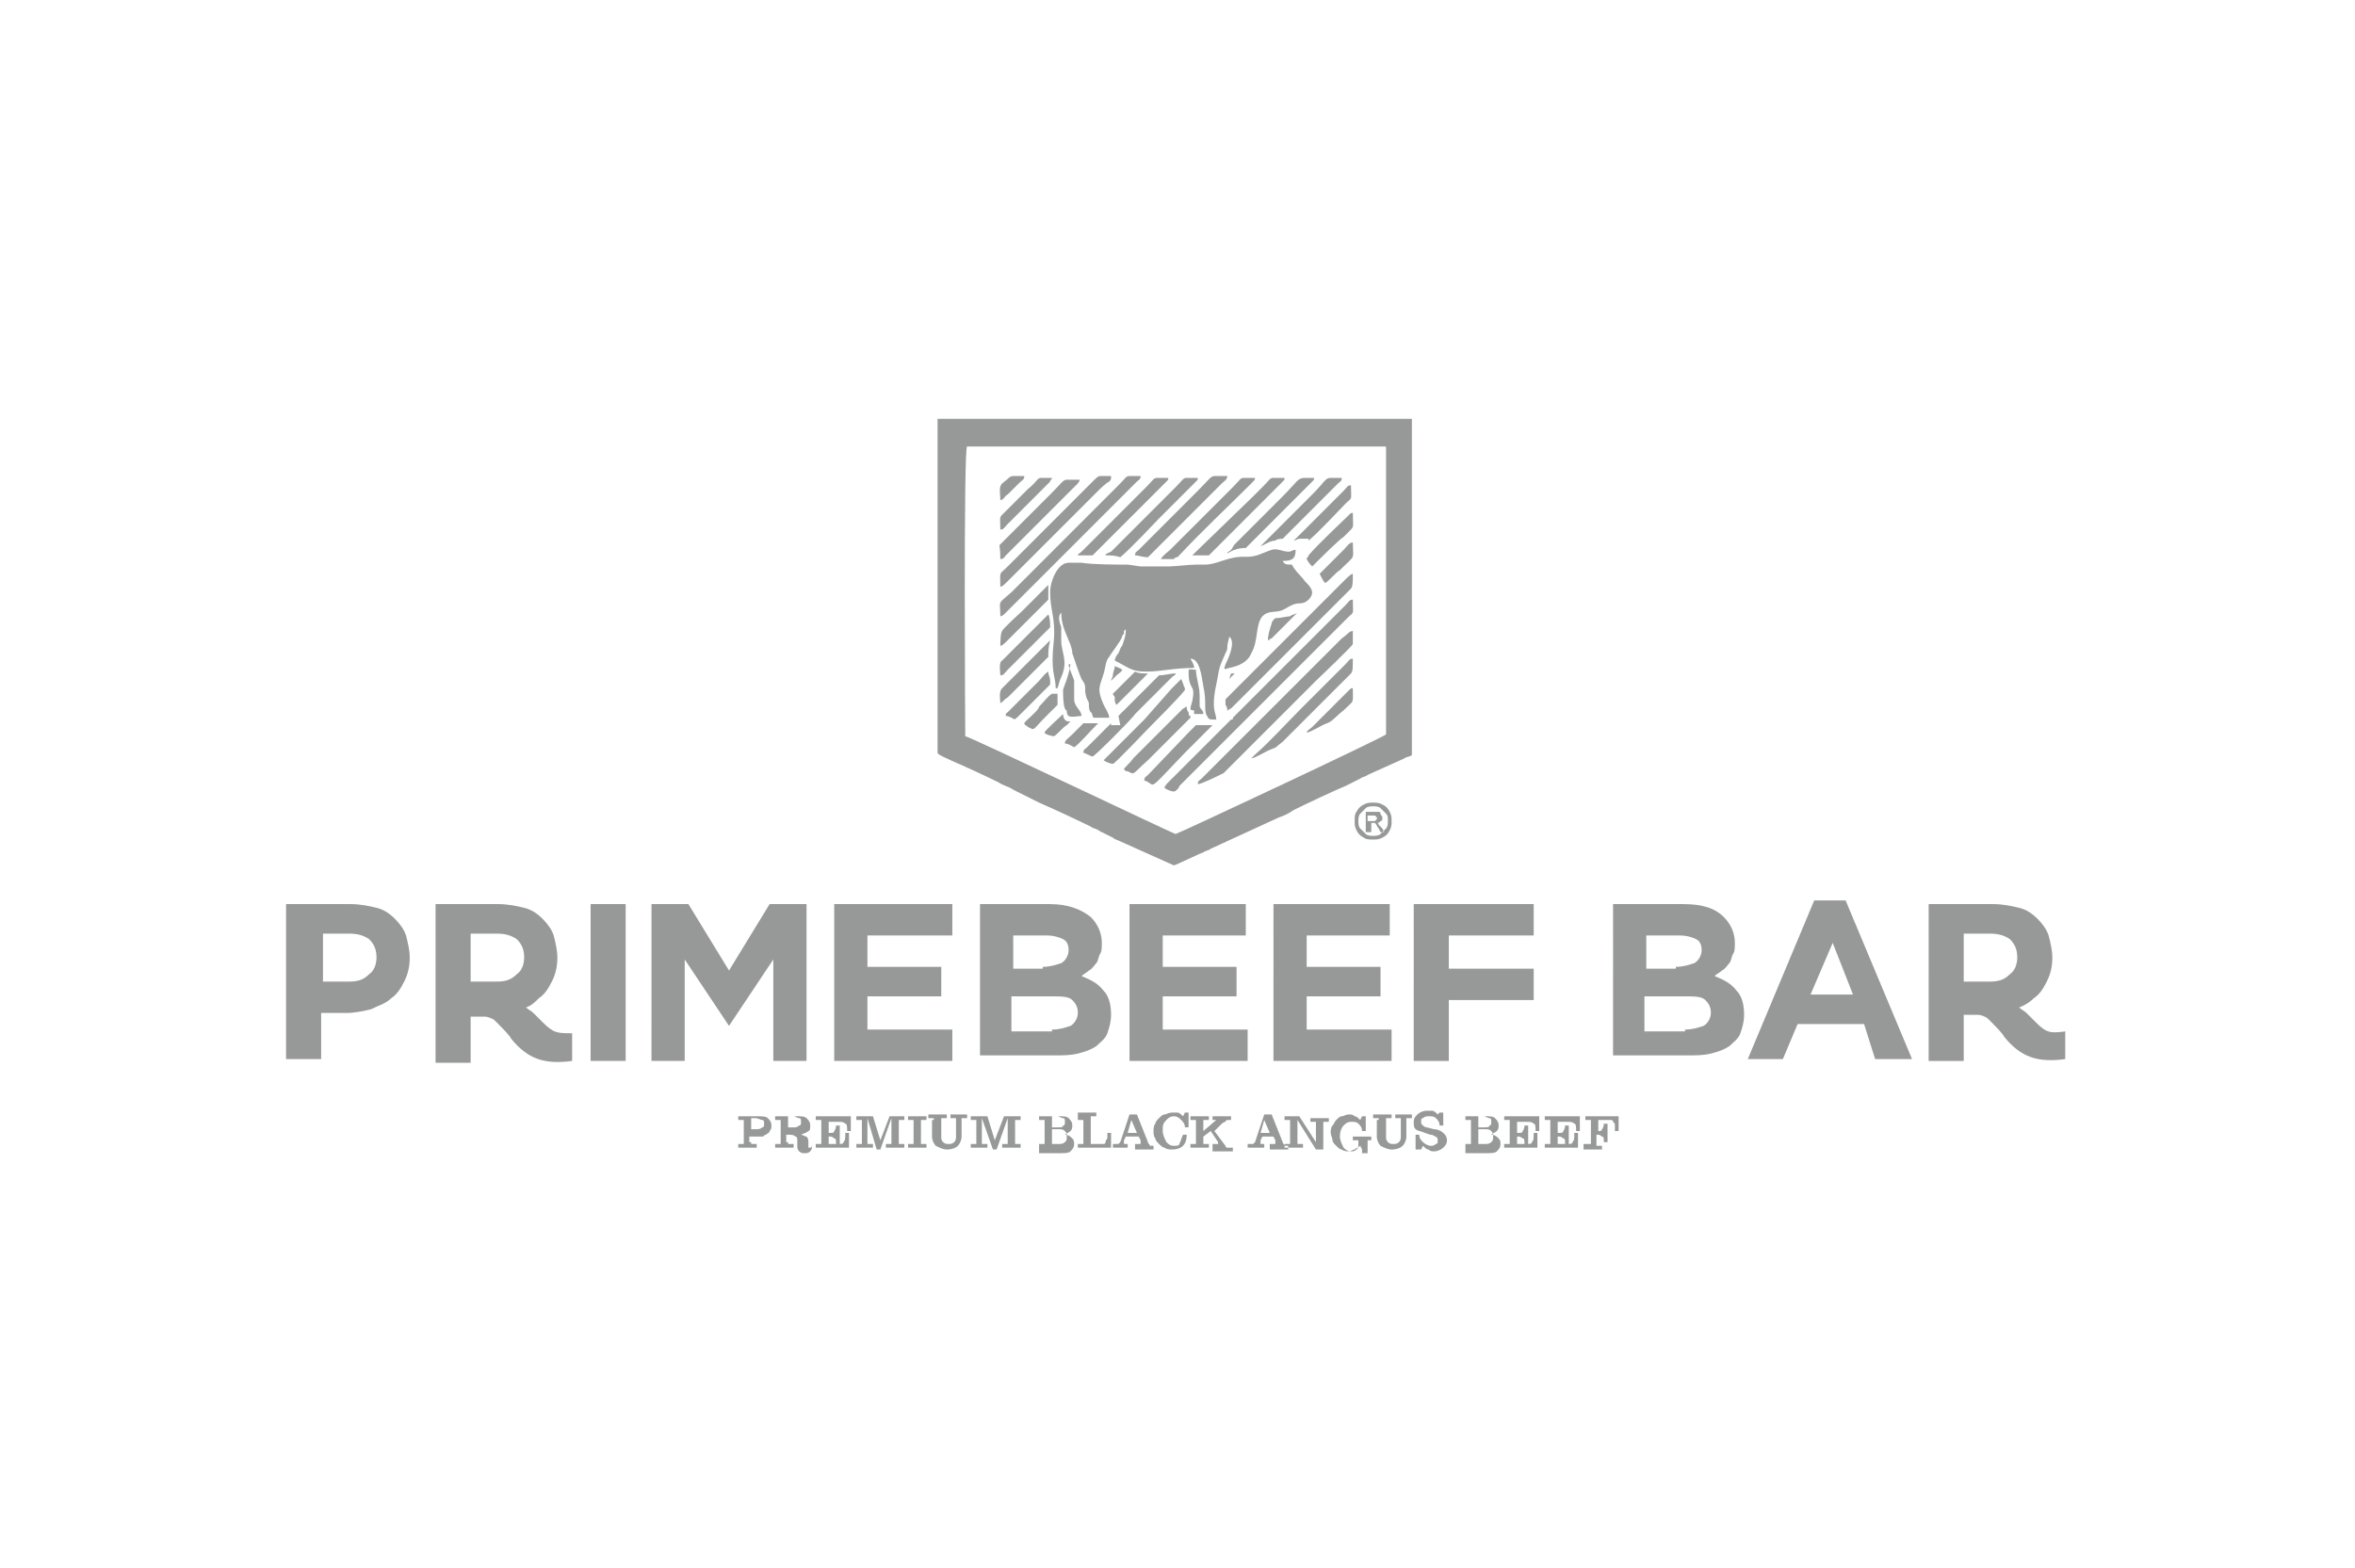 <?xml version="1.0" encoding="utf-8"?>
<!-- Generator: Adobe Illustrator 22.1.0, SVG Export Plug-In . SVG Version: 6.00 Build 0)  -->
<svg version="1.1" id="Слой_1" xmlns="http://www.w3.org/2000/svg" xmlns:xlink="http://www.w3.org/1999/xlink" x="0px" y="0px"
	 viewBox="0 0 127.6 85" style="enable-background:new 0 0 127.6 85;" xml:space="preserve">
<style type="text/css">
	.st0{fill-rule:evenodd;clip-rule:evenodd;fill:#979898;}
</style>
<path class="st0" d="M68.7,34.7c0.1,0,0.1-0.1,0.2-0.1c0.1-0.1,0.1-0.1,0.2-0.2l1-1c0.1-0.1,0.1-0.1,0.2-0.2
	c-0.1,0.1-0.3,0.1-0.4,0.2c-0.1,0-0.6,0.1-0.7,0.1l-0.1,0c0,0-0.1,0.1-0.1,0.1c0,0-0.1,0.1-0.1,0.2C68.8,34.1,68.7,34.4,68.7,34.7
	 M66.6,36.8c0.1-0.1,0.2-0.2,0.3-0.3c-0.1,0-0.2,0-0.2,0L66.6,36.8z M60.5,38.2c0.1-0.1,0.3-0.3,0.4-0.4l1.1-1.1
	c0.1-0.1,0.1-0.1,0.2-0.2c-0.3,0-0.5,0-0.7-0.1c-0.1,0.1-0.2,0.2-0.4,0.4c-0.1,0.1-0.6,0.6-0.8,0.8c0,0.1,0.1,0.1,0.1,0.2
	C60.4,38,60.4,38.1,60.5,38.2z M56.6,39.7c0,0.1,0.4,0.2,0.5,0.2c0.1,0,0.5-0.5,0.7-0.6c0.1-0.1,0.1-0.1,0.2-0.2c0,0,0,0-0.1,0
	c-0.2,0-0.3-0.2-0.3-0.4l0,0C57.4,38.9,56.6,39.6,56.6,39.7z M60.2,36.9c0.1-0.1,0.2-0.2,0.3-0.3c0.1-0.1,0.3-0.2,0.3-0.3
	c-0.1-0.1-0.2-0.1-0.4-0.2c0,0.2-0.1,0.3-0.1,0.5C60.3,36.7,60.2,36.8,60.2,36.9z M54.2,27.1c0.2,0,0.2-0.2,0.4-0.3l0.6-0.6
	c0.2-0.2,0.3-0.2,0.3-0.4h0h-0.6c-0.2,0-0.2,0.1-0.6,0.4C54.1,26.4,54.2,26.7,54.2,27.1z M57.7,40.3c0.2,0,0.3,0.1,0.5,0.2
	c0.2-0.1,0.9-0.9,1.2-1.2c0.1-0.1,0.1-0.1,0.1-0.1h-0.6c-0.1,0-0.1,0-0.2,0c-0.1,0.1-0.3,0.3-0.6,0.6C57.8,40.1,57.7,40.1,57.7,40.3
	z M55.5,39.2c0,0.1,0.1,0.1,0.2,0.2c0.4,0.2,0.2,0.2,1-0.6c0.1-0.1,0.4-0.4,0.6-0.6c0-0.2,0-0.4,0-0.6H57c-0.2,0.1-0.4,0.4-0.7,0.7
	C56.3,38.5,55.5,39.1,55.5,39.2z M71.8,31.6c0.2-0.1,0.6-0.6,0.8-0.7c0.9-0.9,0.7-0.5,0.7-1.5c-0.2,0-0.3,0.2-0.5,0.4
	c-0.2,0.2-1.1,1.1-1.3,1.3C71.6,31.3,71.7,31.5,71.8,31.6z M70.8,39.7c0.2,0,0.8-0.4,1.1-0.5c0.3-0.1,0.5-0.4,0.9-0.7
	c0.6-0.6,0.5-0.3,0.5-1.2c-0.1,0-0.1,0-0.2,0.1l-2,2C71,39.5,70.8,39.6,70.8,39.7z M54.5,38.8c0.6,0.1,0.3,0.4,0.8-0.1l1.5-1.5
	c0.1-0.1,0.1-0.1,0.1-0.1c0-0.1,0-0.2,0-0.2c0-0.2-0.1-0.3-0.1-0.5c-0.2,0.1-0.4,0.4-0.5,0.5l-1.7,1.7
	C54.5,38.7,54.5,38.6,54.5,38.8z M54.2,28.7c0.2,0,0.2-0.1,0.4-0.3c0.7-0.7,1.6-1.6,2.3-2.3C56.9,26,57,26,57,25.9h-0.6
	c-0.2,0-0.2,0.2-0.7,0.6l-1.2,1.2C54.1,28.1,54.2,27.9,54.2,28.7z M71.1,30.7c0.3-0.3,1.5-1.5,1.7-1.6c0.1-0.1,0.2-0.2,0.3-0.3
	c0.3-0.3,0.2-0.2,0.2-1c-0.1,0-0.1,0-0.2,0.1c-0.3,0.3-1.7,1.6-2.2,2.2c0,0.1-0.1,0.1-0.1,0.2C70.9,30.5,71,30.6,71.1,30.7z
	 M54.2,35c0.1,0,0.2-0.1,0.4-0.3c0.1-0.1,0.2-0.2,0.4-0.4l1.7-1.7c0,0,0.1-0.1,0.1-0.1c0-0.2,0-0.3,0-0.5c0-0.1,0-0.2,0-0.3
	c-0.1,0.1-0.2,0.2-0.3,0.3l-1.1,1.1c-0.1,0.1-1.1,1-1.1,1.1C54.2,34.3,54.2,34.9,54.2,35z M54.2,38.1c0.1,0,0.2-0.2,0.4-0.3
	c0.2-0.2,1.7-1.7,2.2-2.2c0-0.3,0-0.5,0.1-0.9c-0.1,0.1-0.2,0.2-0.3,0.3c-0.1,0.1-0.3,0.3-0.4,0.4l-1.9,1.9
	C54.1,37.5,54.2,37.9,54.2,38.1z M54.2,36.6c0.2,0,0.2-0.1,0.4-0.3c0.3-0.3,1.9-1.9,2.3-2.3c0-0.2,0-0.5-0.1-0.7
	c-0.1,0.1-0.2,0.2-0.4,0.4l-2.1,2.1C54.1,35.9,54.2,36.4,54.2,36.6z M70.9,29.3c0.5-0.4,1.8-1.8,2-2c0.4-0.4,0.3-0.1,0.3-1
	c-0.2,0-0.2,0.1-0.4,0.3l-2.5,2.5c-0.1,0.1-0.1,0.1-0.2,0.2c0.1,0,0.2-0.1,0.3-0.1l0.5,0V29.3z M62,42.3c0.7,0.2,0,0.8,2.2-1.5
	c0.3-0.3,0.5-0.5,0.8-0.8l0.6-0.6c0.1-0.1,0.1-0.1,0.1-0.1h-0.4c-0.2,0-0.3,0-0.5,0c-0.1,0.1-0.2,0.2-0.4,0.4L62.2,42
	C62.1,42.1,62,42.1,62,42.3z M60.9,41.7c0.1,0.1,0.1,0.1,0.2,0.1c0.4,0.2,0.2,0.2,1.1-0.6l2-2c0.2-0.2,0.3-0.3,0.3-0.3
	c0,0,0-0.1,0-0.1c-0.1,0-0.1-0.1-0.1-0.2c-0.1-0.1-0.1-0.2-0.1-0.3c-0.1,0-0.1,0.1-0.2,0.1c-0.1,0.1-0.1,0.1-0.2,0.2l-2.5,2.5
	C61.2,41.4,60.9,41.6,60.9,41.7z M69.5,29.2l3-3c0.1-0.1,0.2-0.1,0.2-0.3h-0.6c-0.3,0-0.3,0.2-1,0.9c-0.3,0.3-0.6,0.6-0.9,0.9
	l-1.7,1.7c-0.1,0.1-0.1,0.1-0.2,0.2c0.3-0.1,0.5-0.3,0.8-0.3C69.2,29.2,69.4,29.2,69.5,29.2z M54.2,30.3c0.2,0,0.2-0.1,0.3-0.2
	l1.9-1.9c0.4-0.4,0.7-0.7,1.1-1.1l0.8-0.8c0.1-0.1,0.2-0.2,0.2-0.3h-0.7c-0.2,0-0.3,0.2-0.8,0.7l-2.8,2.8
	C54.1,29.6,54.2,29.5,54.2,30.3z M67.5,29.7c0.1-0.1,0.3-0.3,0.4-0.4l3.1-3.1c0.1-0.1,0.1-0.1,0.1-0.1c0.1-0.1,0.1-0.1,0.1-0.2h0
	h-0.5c-0.4,0-0.4,0.2-1.2,1l-2.6,2.6c-0.1,0.1-0.1,0.2-0.2,0.3c-0.1,0.1-0.2,0.1-0.2,0.2C66.8,29.8,67.1,29.7,67.5,29.7z M60.7,30.2
	c0.5-0.4,2-2,2.1-2.1l2-2c0.1-0.1,0.1-0.1,0.1-0.2h0h-0.6c-0.2,0-0.2,0.1-0.6,0.5l-3.5,3.5C60,30,59.9,30,59.9,30.1
	C60.2,30.1,60.4,30.1,60.7,30.2z M62.2,30.2c0,0,0.1-0.1,0.1-0.1l3.9-3.9c0.1-0.1,0.3-0.2,0.3-0.4h-0.7c-0.2,0-0.3,0.2-0.9,0.8
	l-3.2,3.2c-0.1,0.1-0.2,0.1-0.2,0.3c0.2,0,0.4,0.1,0.7,0.1H62.2z M60.2,39.2c-0.1,0.1-0.3,0.3-0.6,0.6l-0.7,0.7
	c-0.1,0.1-0.2,0.1-0.2,0.3c0.1,0,0.4,0.2,0.5,0.2c0.1,0,2.2-2.1,2.3-2.3l2-2c0.1-0.1,0.2-0.1,0.2-0.2c-0.3,0-0.6,0.1-0.9,0.1
	c0,0-0.1,0.1-0.2,0.2l-1.9,1.9c-0.1,0.1-0.1,0.1-0.1,0.1l0.1,0.5H60.2z M59.2,30.1c0,0,0.1-0.1,0.1-0.1c0.2-0.2,0.4-0.4,0.6-0.6
	l3.3-3.3c0.1-0.1,0.1-0.1,0.1-0.2h0h-0.6c-0.2,0-0.2,0.1-0.6,0.5l-3.5,3.5c-0.1,0.1-0.2,0.1-0.2,0.2c0.2,0,0.3,0,0.5,0
	C59,30.1,59.1,30.1,59.2,30.1z M59.8,41.2c0.1,0.1,0.4,0.2,0.5,0.2c0.1,0,1.9-1.9,2-2c0.1-0.1,1.6-1.6,1.9-2c0,0,0-0.1,0-0.1
	c-0.1-0.2-0.1-0.3-0.2-0.5c-0.1,0.1-0.3,0.3-0.5,0.5L62,39c-0.4,0.4-0.7,0.7-1.1,1.1c-0.2,0.2-0.4,0.4-0.6,0.6
	C60.2,40.8,59.9,41.1,59.8,41.2z M65.5,30.1c0.1-0.1,0.3-0.3,0.6-0.6l3.4-3.4c0.1-0.1,0.1-0.1,0.1-0.2h0h-0.6
	c-0.2,0-0.2,0.1-0.6,0.5c-0.2,0.2-0.4,0.4-0.5,0.5L64.7,30c0,0-0.1,0.1-0.1,0.1c0.1,0,0.3,0,0.6,0C65.3,30.1,65.4,30.1,65.5,30.1z
	 M63.8,30.2C63.8,30.2,63.8,30.2,63.8,30.2c1.3-1.4,2.7-2.7,4-4C68,26,68,26,68,25.9h0h-0.6c-0.2,0-0.2,0.1-0.6,0.5L64,29.2
	c-0.2,0.2-0.4,0.4-0.6,0.6c-0.1,0.1-0.4,0.3-0.5,0.5c0.2,0,0.5,0,0.7,0C63.7,30.2,63.7,30.2,63.8,30.2z M67.8,41.1
	c0.2,0,0.8-0.4,1.1-0.5c0.3-0.1,0.2-0.1,0.6-0.4l3.5-3.5c0.3-0.3,0.3-0.2,0.3-1c-0.2,0-0.2,0.1-0.4,0.3l-2.4,2.4
	c-0.8,0.8-1.7,1.8-2.5,2.5C67.9,41,67.9,41,67.8,41.1z M54.2,31.8c0.1,0,0.2-0.1,0.4-0.3c0.8-0.8,4.6-4.6,4.9-4.9
	c0.1-0.1,0.4-0.4,0.6-0.5c0.1-0.1,0.1-0.1,0.1-0.3h0h-0.6c-0.1,0-0.2,0.1-0.4,0.3l-4.6,4.6C54.1,31.2,54.2,30.9,54.2,31.8z
	 M66.5,38.5c0.1,0,0.1-0.1,0.2-0.1l6.5-6.5c0.1-0.1,0.1-0.4,0.1-0.8c-0.1,0-0.3,0.2-0.5,0.4l-6.4,6.4c0,0.1,0,0.2,0,0.3
	C66.4,38.2,66.5,38.3,66.5,38.5z M54.2,33.4c0.1,0,0.2-0.1,0.3-0.2c2.1-2.1,4.3-4.3,6.4-6.4l0.7-0.7c0.1-0.1,0.2-0.1,0.2-0.3h0h-0.6
	c-0.2,0-0.2,0.1-0.5,0.4l-5.9,5.9C54,32.8,54.2,32.5,54.2,33.4z M64.9,42.5c0.2,0,1.2-0.5,1.4-0.6c0.3-0.3,0.7-0.7,1-1l4-4
	c0.1-0.1,2-1.9,2-2v-0.7c-0.2,0-0.3,0.2-0.6,0.4l-7.6,7.6C65,42.3,64.9,42.3,64.9,42.5z M63.1,42.7c0.1,0.1,0.4,0.2,0.5,0.2
	c0.1,0,0.3-0.2,0.3-0.3l9.1-9.1c0.4-0.4,0.3-0.1,0.3-1c-0.2,0-0.2,0.1-0.4,0.3l-6.1,6.1C66.8,39,66.8,39,66.7,39l-0.1,0.1l0,0h0
	l-3.2,3.2C63.2,42.5,63.1,42.6,63.1,42.7z M50.8,22.7v4V39v1.8c0,0.1,0.5,0.3,0.7,0.4c0.7,0.3,2,0.9,2.6,1.2
	c0.3,0.2,0.5,0.2,0.8,0.4l1.4,0.7c0.7,0.3,2.2,1,2.8,1.3c0.1,0.1,0.3,0.1,0.4,0.2c0.1,0,0.1,0.1,0.2,0.1l0.6,0.3
	c0.1,0.1,0.2,0.1,0.4,0.2l2.9,1.3c0.1,0,1.5-0.7,1.6-0.7c0.1-0.1,0.3-0.1,0.4-0.2l3.7-1.7c0.3-0.1,0.5-0.2,0.8-0.4
	c0.6-0.3,2.3-1.1,2.8-1.3l0.8-0.4c0.1-0.1,0.3-0.1,0.4-0.2l2-0.9c0.1-0.1,0.4-0.1,0.4-0.2V39v-1.4V28v-1.7v-3.6H50.8z M75.1,39.8
	c0,0.1-11.3,5.4-11.4,5.4c-0.1,0-11.2-5.3-11.4-5.3c0,0-0.1-15.7,0.1-15.7H75c0.1,0,0.1,0,0.1,0.1V39.8z M74.1,44.5h0.2
	c0.1,0,0.2,0,0.2,0c0,0,0.1-0.1,0.1-0.1c0,0,0-0.1,0-0.1c0,0,0,0-0.1-0.1c0,0-0.1,0-0.2,0h-0.2V44.5z M74,45.1V44h0.4
	c0.1,0,0.2,0,0.3,0c0.1,0,0.1,0.1,0.1,0.1c0,0.1,0.1,0.1,0.1,0.2c0,0.1,0,0.2-0.1,0.2c-0.1,0.1-0.1,0.1-0.2,0.1c0,0,0.1,0,0.1,0.1
	c0,0,0.1,0.1,0.2,0.2l0.1,0.2h-0.2l-0.1-0.2c-0.1-0.1-0.1-0.2-0.2-0.3c0,0-0.1,0-0.1,0h-0.1v0.5H74z M74.4,43.7
	c-0.1,0-0.3,0-0.4,0.1c-0.1,0.1-0.2,0.2-0.3,0.3c-0.1,0.1-0.1,0.3-0.1,0.4c0,0.1,0,0.3,0.1,0.4c0.1,0.1,0.2,0.2,0.3,0.3
	c0.1,0.1,0.3,0.1,0.4,0.1c0.1,0,0.3,0,0.4-0.1c0.1-0.1,0.2-0.2,0.3-0.3c0.1-0.1,0.1-0.3,0.1-0.4c0-0.2,0-0.3-0.1-0.4
	c-0.1-0.1-0.2-0.2-0.3-0.3C74.7,43.7,74.5,43.7,74.4,43.7z M74.4,43.5c0.2,0,0.3,0,0.5,0.1c0.2,0.1,0.3,0.2,0.4,0.4
	c0.1,0.2,0.1,0.3,0.1,0.5c0,0.2,0,0.3-0.1,0.5c-0.1,0.2-0.2,0.3-0.4,0.4c-0.2,0.1-0.3,0.1-0.5,0.1c-0.2,0-0.4,0-0.5-0.1
	c-0.2-0.1-0.3-0.2-0.4-0.4c-0.1-0.2-0.1-0.3-0.1-0.5c0-0.2,0-0.4,0.1-0.5c0.1-0.2,0.2-0.3,0.4-0.4C74.1,43.5,74.2,43.5,74.4,43.5z
	 M57.6,37.4c0,0.2,0,0.8,0.1,1c0.1,0.2,0.1,0,0.1,0.2c0.1,0.3,0,0.1,0.1,0.2c0.1,0.1,0.6,0,0.7,0c0-0.3-0.4-0.5-0.4-0.9l0-1
	c0-0.1-0.3-0.7-0.3-0.9H58C57.9,36.7,57.6,37.3,57.6,37.4 M64.4,36.4c0,1.1,0.4,0.6,0.2,1.6c-0.1,0.4-0.2,0.5,0.1,0.5
	c0,0.1,0,0.1,0,0.2c0.2,0,0.3,0,0.5,0c0-0.2-0.1-0.2-0.2-0.4c0-0.2,0-0.4,0-0.6c0-0.5-0.2-1-0.2-1.4C64.5,36.3,64.4,36.2,64.4,36.4z
	 M62.4,30.7h-0.5c-0.3,0-0.6-0.1-0.9-0.1c-0.5,0-1.8,0-2.4-0.1c-0.3,0-0.4,0-0.7,0c-0.6,0-1,1-1,1.6c0,1,0.3,1.4,0.2,2.6
	c-0.2,1.8,0.1,1.9,0.1,2.6h0.1c0.1-0.3,0.1-0.4,0.2-0.6c0.4-0.9,0-1.3,0-2c0-0.3,0-0.5,0-0.7c-0.1-0.3-0.2-0.6,0-0.8
	c0,0.6,0.2,1,0.4,1.5c0.1,0.2,0.2,0.5,0.2,0.7c0.1,0.3,0.4,1.2,0.5,1.4c0.2,0.3,0.2,0.3,0.2,0.7c0.1,0.6,0.2,0.4,0.2,0.7
	c0,0.1,0,0.3,0.1,0.4c0.1,0.1,0-0.1,0.1,0.2c0,0,0,0.1,0.1,0.1h0.8c0-0.2-0.2-0.5-0.3-0.7c-0.4-0.9-0.2-1,0-1.7
	c0.1-0.3,0.1-0.7,0.3-0.9c0.1-0.2,0.6-0.8,0.7-1.1c0-0.1,0.1-0.1,0.1-0.2c0,0,0-0.1,0-0.1l0.1-0.1c0,0.4-0.1,0.6-0.2,0.9
	c-0.1,0.1-0.1,0.2-0.2,0.4c-0.1,0.1-0.2,0.3-0.2,0.4c0.8,0.4,0.9,0.6,1.7,0.6c0.8,0,1.5-0.2,2.6-0.2c0-0.2-0.1-0.3-0.2-0.5
	c0.5,0,0.6,0.9,0.7,1.5c0.2,0.9,0,1.3,0.2,1.6c0,0,0,0,0,0c0,0,0,0,0,0c0.1,0.2,0.1,0.2,0.5,0.2c0-0.4-0.3-0.5,0-1.9
	c0.2-1,0.1-0.8,0.5-1.7c0.1-0.2,0.1-0.2,0.1-0.4c0-0.1,0.1-0.4,0.1-0.5c0.4,0.3-0.1,1.3-0.2,1.5c-0.1,0.3-0.1,0.3,0.2,0.2
	c0.5-0.1,1-0.3,1.2-0.8c0.4-0.7,0.2-1.5,0.6-2c0.3-0.3,0.6-0.2,1-0.3c0.3-0.1,0.6-0.4,1-0.4c0.1,0,0.3,0,0.5-0.2
	c0.4-0.4,0.1-0.7-0.2-1c-0.2-0.3-0.5-0.5-0.7-0.9c-0.3,0-0.4,0-0.5-0.2c0.5,0,0.7-0.1,0.7-0.6c-0.2,0-0.2,0.1-0.4,0.1
	c-0.3,0-0.6-0.2-0.9-0.1c-0.3,0.1-0.5,0.2-0.8,0.3c-0.7,0.2-0.7-0.1-1.9,0.3c-0.3,0.1-0.6,0.2-0.9,0.2c-0.2,0-0.4,0-0.5,0
	c-0.3,0-1.2,0.1-1.5,0.1C63.1,30.7,62.8,30.7,62.4,30.7z M40.7,61.9c0,0.1,0,0.1,0,0.1c0,0,0.1,0,0.2,0H41v0.2h-1V62h0.1
	c0.1,0,0.1,0,0.2,0c0,0,0-0.1,0-0.1v-1.1c0-0.1,0-0.1,0-0.1c0,0-0.1,0-0.2,0H40v-0.2h1c0.3,0,0.5,0,0.6,0.1c0.1,0.1,0.2,0.2,0.2,0.4
	c0,0.1,0,0.2-0.1,0.3c0,0.1-0.1,0.1-0.2,0.2c-0.1,0-0.1,0.1-0.2,0.1c-0.1,0-0.2,0-0.4,0h-0.3V61.9z M40.7,61.2h0.2
	c0.2,0,0.3,0,0.4-0.1c0.1,0,0.1-0.1,0.1-0.2c0-0.1,0-0.2-0.1-0.2c-0.1,0-0.2-0.1-0.4-0.1h-0.2V61.2z M42.7,61.9c0,0.1,0,0.1,0,0.1
	c0,0,0.1,0,0.2,0H43v0.2h-1V62h0.1c0.1,0,0.1,0,0.2,0c0,0,0-0.1,0-0.1v-1.1c0-0.1,0-0.1,0-0.1c0,0-0.1,0-0.2,0H42v-0.2h1.2
	c0.2,0,0.4,0,0.5,0.1c0.1,0.1,0.2,0.2,0.2,0.4c0,0.1,0,0.3-0.1,0.3c-0.1,0.1-0.2,0.1-0.4,0.2c0.1,0,0.2,0.1,0.3,0.1
	c0.1,0.1,0.1,0.2,0.1,0.3l0,0.2c0,0.1,0,0.1,0,0.1c0,0,0,0,0.1,0c0.1,0,0.1-0.1,0.1-0.3v0H44c0,0,0,0,0,0c0,0,0,0,0,0.1
	c0,0.2,0,0.3-0.1,0.4c-0.1,0.1-0.2,0.1-0.3,0.1c-0.1,0-0.2,0-0.3-0.1c-0.1-0.1-0.1-0.2-0.1-0.3l0-0.2c0-0.2,0-0.3-0.1-0.3
	c-0.1-0.1-0.2-0.1-0.4-0.1h-0.1V61.9z M42.7,61.1H43c0.1,0,0.2,0,0.3-0.1c0.1,0,0.1-0.1,0.1-0.2c0-0.1,0-0.2-0.1-0.2
	c-0.1,0-0.2-0.1-0.3-0.1h-0.3V61.1z M44.2,62.3V62h0.1c0.1,0,0.1,0,0.2,0c0,0,0-0.1,0-0.1v-1.1c0-0.1,0-0.1,0-0.1c0,0-0.1,0-0.2,0
	h-0.1v-0.2h1.9v0.8h-0.2c0-0.2,0-0.4-0.1-0.4c-0.1-0.1-0.2-0.1-0.4-0.1h-0.5v0.6H45c0.1,0,0.2,0,0.2-0.1c0,0,0.1-0.1,0.1-0.3l0.2,0
	v1l-0.2,0c0-0.2,0-0.3-0.1-0.3c0,0-0.1-0.1-0.2-0.1h-0.1V62h0.5c0.2,0,0.3,0,0.3-0.1c0.1-0.1,0.1-0.2,0.1-0.5h0.2v0.8H44.2z
	 M48,62.3V62h0.1c0.1,0,0.1,0,0.2,0c0,0,0-0.1,0-0.1v-1.3l-0.6,1.7h-0.2L47,60.6v1.3c0,0.1,0,0.1,0,0.1c0,0,0.1,0,0.2,0h0.1v0.2
	h-0.9V62h0.1c0.1,0,0.1,0,0.2,0c0,0,0-0.1,0-0.1v-1.1c0-0.1,0-0.1,0-0.1c0,0-0.1,0-0.2,0h-0.1v-0.2h0.9l0.4,1.3l0.5-1.3H49v0.2h-0.1
	c-0.1,0-0.1,0-0.2,0c0,0,0,0.1,0,0.1v1.1c0,0.1,0,0.1,0,0.1c0,0,0.1,0,0.2,0H49v0.2H48z M49.2,62.3V62h0.1c0.1,0,0.1,0,0.2,0
	c0,0,0-0.1,0-0.1v-1.1c0-0.1,0-0.1,0-0.1c0,0-0.1,0-0.2,0h-0.1v-0.2h1v0.2h-0.1c-0.1,0-0.1,0-0.2,0c0,0,0,0.1,0,0.1v1.1
	c0,0.1,0,0.1,0,0.1c0,0,0.1,0,0.2,0h0.1v0.2H49.2z M50.6,60.7c0-0.1,0-0.1,0-0.1c0,0-0.1,0-0.2,0h-0.1v-0.2h1v0.2h-0.1
	c-0.1,0-0.1,0-0.2,0c0,0,0,0.1,0,0.1v0.9c0,0.1,0,0.2,0.1,0.3c0.1,0.1,0.2,0.1,0.3,0.1c0.1,0,0.2,0,0.3-0.1c0.1-0.1,0.1-0.2,0.1-0.3
	v-0.9c0-0.1,0-0.1,0-0.1c0,0-0.1,0-0.2,0h-0.1v-0.2h0.9v0.2h-0.1c-0.1,0-0.1,0-0.2,0c0,0,0,0.1,0,0.1v0.9c0,0.2-0.1,0.4-0.2,0.5
	c-0.1,0.1-0.3,0.2-0.6,0.2c-0.2,0-0.4-0.1-0.6-0.2c-0.1-0.1-0.2-0.3-0.2-0.5V60.7z M54.3,62.3V62h0.1c0.1,0,0.1,0,0.2,0
	c0,0,0-0.1,0-0.1v-1.3L54,62.3h-0.2l-0.6-1.7v1.3c0,0.1,0,0.1,0,0.1c0,0,0.1,0,0.2,0h0.1v0.2h-0.9V62h0.1c0.1,0,0.1,0,0.2,0
	c0,0,0-0.1,0-0.1v-1.1c0-0.1,0-0.1,0-0.1c0,0-0.1,0-0.2,0h-0.1v-0.2h0.9l0.4,1.3l0.5-1.3h0.9v0.2h-0.1c-0.1,0-0.1,0-0.2,0
	c0,0,0,0.1,0,0.1v1.1c0,0.1,0,0.1,0,0.1c0,0,0.1,0,0.2,0h0.1v0.2H54.3z M56.3,62.3V62h0.1c0.1,0,0.1,0,0.2,0c0,0,0-0.1,0-0.1v-1.1
	c0-0.1,0-0.1,0-0.1c0,0-0.1,0-0.2,0h-0.1v-0.2h1.1c0.2,0,0.4,0,0.5,0.1c0.1,0.1,0.2,0.2,0.2,0.4c0,0.1,0,0.2-0.1,0.3
	c-0.1,0.1-0.2,0.1-0.3,0.2c0.2,0,0.3,0.1,0.4,0.2c0.1,0.1,0.1,0.2,0.1,0.3c0,0.2-0.1,0.3-0.2,0.4c-0.1,0.1-0.3,0.1-0.7,0.1H56.3z
	 M57,61.1h0.3c0.2,0,0.3,0,0.3-0.1c0.1,0,0.1-0.1,0.1-0.2c0-0.1,0-0.2-0.1-0.2c-0.1,0-0.2-0.1-0.3-0.1H57V61.1z M57,62h0.3
	c0.2,0,0.3,0,0.4-0.1c0.1-0.1,0.1-0.1,0.1-0.3c0-0.1,0-0.2-0.1-0.3c-0.1-0.1-0.2-0.1-0.4-0.1H57V62z M58.4,60.3h1v0.2h-0.1
	c-0.1,0-0.1,0-0.2,0c0,0,0,0.1,0,0.1V62h0.4c0.1,0,0.2,0,0.3,0c0.1,0,0.1-0.1,0.1-0.1c0,0,0-0.1,0.1-0.2c0-0.1,0-0.2,0-0.3v0h0.2
	v0.8h-1.8V62h0.1c0.1,0,0.1,0,0.2,0c0,0,0-0.1,0-0.1v-1.1c0-0.1,0-0.1,0-0.1c0,0-0.1,0-0.2,0h-0.1V60.3z M60.3,62.3V62h0.1
	c0.1,0,0.1,0,0.2,0c0,0,0.1-0.1,0.1-0.1l0.5-1.5h0.4l0.6,1.5c0,0.1,0.1,0.1,0.1,0.2c0,0,0.1,0,0.1,0h0.1v0.2h-1V62h0.2
	c0.1,0,0.1,0,0.1,0c0,0,0,0,0-0.1c0,0,0,0,0,0c0,0,0,0,0-0.1l-0.1-0.2H61l-0.1,0.2c0,0,0,0,0,0c0,0,0,0,0,0.1c0,0,0,0,0,0.1
	c0,0,0.1,0,0.1,0h0.1v0.2H60.3z M61.6,61.4l-0.3-0.7l-0.2,0.7H61.6z M64.1,61.5h0.2c0,0.3-0.1,0.5-0.2,0.6c-0.1,0.1-0.3,0.2-0.6,0.2
	c-0.1,0-0.3,0-0.4-0.1c-0.1,0-0.2-0.1-0.3-0.2c-0.1-0.1-0.2-0.2-0.2-0.3c-0.1-0.1-0.1-0.3-0.1-0.4c0-0.1,0-0.3,0.1-0.4
	c0-0.1,0.1-0.2,0.2-0.3c0.1-0.1,0.2-0.2,0.3-0.2c0.1,0,0.2-0.1,0.4-0.1c0.1,0,0.2,0,0.3,0c0.1,0,0.2,0.1,0.3,0.2l0.1-0.2h0.2v0.8
	h-0.2c0-0.2-0.1-0.3-0.2-0.4c-0.1-0.1-0.2-0.2-0.4-0.2c-0.2,0-0.3,0.1-0.4,0.2C63,60.9,63,61,63,61.3c0,0.2,0.1,0.4,0.2,0.6
	c0.1,0.1,0.2,0.2,0.4,0.2c0.1,0,0.3,0,0.3-0.1C64,61.8,64,61.7,64.1,61.5 M65.2,61.6v0.3c0,0.1,0,0.1,0,0.1c0,0,0.1,0,0.2,0h0.1v0.2
	h-1V62h0.1c0.1,0,0.1,0,0.2,0c0,0,0-0.1,0-0.1v-1.1c0-0.1,0-0.1,0-0.1c0,0-0.1,0-0.2,0h-0.1v-0.2h1v0.2h-0.1c-0.1,0-0.1,0-0.2,0
	c0,0,0,0.1,0,0.1v0.5l0.7-0.6c0,0,0,0,0,0c0,0,0,0,0,0c0,0,0,0,0,0c0,0,0,0-0.1,0h-0.1v-0.2h1v0.2h-0.1c-0.1,0-0.2,0-0.2,0.1
	c-0.1,0-0.2,0.1-0.3,0.2l-0.3,0.3l0.6,0.8c0,0.1,0.1,0.1,0.1,0.1c0,0,0.1,0,0.2,0h0.1v0.2h-1.1V62h0.2c0.1,0,0.1,0,0.1,0
	c0,0,0,0,0,0c0,0,0,0,0,0c0,0,0,0,0-0.1l-0.4-0.6L65.2,61.6z M67.6,62.3V62h0.1c0.1,0,0.1,0,0.2,0c0,0,0.1-0.1,0.1-0.1l0.5-1.5h0.4
	l0.6,1.5c0,0.1,0.1,0.1,0.1,0.2c0,0,0.1,0,0.1,0h0.1v0.2h-1V62h0.2c0.1,0,0.1,0,0.1,0c0,0,0,0,0-0.1c0,0,0,0,0,0c0,0,0,0,0-0.1
	l-0.1-0.2h-0.6l-0.1,0.2c0,0,0,0,0,0c0,0,0,0,0,0.1c0,0,0,0,0,0.1c0,0,0.1,0,0.1,0h0.1v0.2H67.6z M68.8,61.4l-0.3-0.7l-0.2,0.7H68.8
	z M71.7,62.3h-0.4l-1-1.6v1.2c0,0.1,0,0.1,0,0.1c0,0,0.1,0,0.2,0h0.1v0.2h-1V62h0.1c0.1,0,0.1,0,0.2,0c0,0,0-0.1,0-0.1v-1.1
	c0-0.1,0-0.1,0-0.1c0,0-0.1,0-0.2,0h-0.1v-0.2h0.8l0.9,1.4v-1c0-0.1,0-0.1,0-0.1c0,0-0.1,0-0.2,0h-0.1v-0.2H72v0.2h-0.1
	c-0.1,0-0.1,0-0.2,0c0,0,0,0.1,0,0.1V62.3z M73.8,62.3l-0.1-0.2c-0.1,0.1-0.2,0.1-0.3,0.2c-0.1,0-0.2,0.1-0.3,0.1
	c-0.1,0-0.3,0-0.4-0.1c-0.1,0-0.2-0.1-0.3-0.2c-0.1-0.1-0.2-0.2-0.2-0.3c0-0.1-0.1-0.3-0.1-0.4c0-0.1,0-0.3,0.1-0.4
	c0.1-0.1,0.1-0.2,0.2-0.3c0.1-0.1,0.2-0.2,0.3-0.2c0.1,0,0.2-0.1,0.4-0.1c0.1,0,0.2,0,0.3,0.1c0.1,0,0.2,0.1,0.3,0.2l0.1-0.2H74v0.8
	h-0.2c0-0.2-0.1-0.3-0.2-0.4c-0.1-0.1-0.2-0.1-0.4-0.1c-0.2,0-0.3,0.1-0.4,0.2c-0.1,0.1-0.2,0.3-0.2,0.6c0,0.2,0.1,0.4,0.2,0.6
	c0.1,0.1,0.2,0.2,0.4,0.2c0.1,0,0.2,0,0.3-0.1c0.1-0.1,0.1-0.1,0.1-0.3v-0.1c0-0.1,0-0.1,0-0.1c0,0-0.1,0-0.2,0h-0.1v-0.2h1v0.2
	h-0.1c-0.1,0-0.1,0-0.1,0c0,0,0,0.1,0,0.1v0.6H73.8z M74.7,60.7c0-0.1,0-0.1,0-0.1c0,0-0.1,0-0.2,0h-0.1v-0.2h1v0.2h-0.1
	c-0.1,0-0.1,0-0.2,0c0,0,0,0.1,0,0.1v0.9c0,0.1,0,0.2,0.1,0.3c0.1,0.1,0.2,0.1,0.3,0.1c0.1,0,0.2,0,0.3-0.1c0.1-0.1,0.1-0.2,0.1-0.3
	v-0.9c0-0.1,0-0.1,0-0.1c0,0-0.1,0-0.2,0h-0.1v-0.2h0.9v0.2h-0.1c-0.1,0-0.1,0-0.2,0c0,0,0,0.1,0,0.1v0.9c0,0.2-0.1,0.4-0.2,0.5
	c-0.1,0.1-0.3,0.2-0.6,0.2c-0.2,0-0.4-0.1-0.6-0.2c-0.1-0.1-0.2-0.3-0.2-0.5V60.7z M76.7,62.3v-0.8h0.2c0,0.2,0.1,0.3,0.2,0.4
	c0.1,0.1,0.3,0.2,0.4,0.2c0.1,0,0.2,0,0.3-0.1c0.1,0,0.1-0.1,0.1-0.2c0-0.1,0-0.1-0.1-0.2c-0.1,0-0.1-0.1-0.3-0.1l-0.3-0.1
	c-0.2-0.1-0.4-0.1-0.5-0.2c-0.1-0.1-0.1-0.2-0.1-0.4c0-0.2,0.1-0.3,0.2-0.4c0.1-0.1,0.3-0.2,0.5-0.2c0.1,0,0.2,0,0.3,0
	c0.1,0,0.2,0.1,0.3,0.2l0.1-0.1h0.2V61H78c0-0.2-0.1-0.3-0.2-0.4c-0.1-0.1-0.2-0.1-0.4-0.1c-0.1,0-0.2,0-0.3,0.1
	c-0.1,0-0.1,0.1-0.1,0.2c0,0.1,0,0.1,0.1,0.2c0,0,0.1,0.1,0.2,0.1l0.4,0.1c0.2,0,0.4,0.1,0.5,0.2c0.1,0.1,0.2,0.2,0.2,0.4
	c0,0.2-0.1,0.3-0.2,0.4c-0.1,0.1-0.3,0.2-0.5,0.2c-0.1,0-0.2,0-0.3-0.1c-0.1,0-0.2-0.1-0.3-0.2l-0.1,0.2H76.7z M79.4,62.3V62h0.1
	c0.1,0,0.1,0,0.2,0c0,0,0-0.1,0-0.1v-1.1c0-0.1,0-0.1,0-0.1c0,0-0.1,0-0.2,0h-0.1v-0.2h1.1c0.2,0,0.4,0,0.5,0.1
	c0.1,0.1,0.2,0.2,0.2,0.4c0,0.1,0,0.2-0.1,0.3c-0.1,0.1-0.2,0.1-0.3,0.2c0.2,0,0.3,0.1,0.4,0.2c0.1,0.1,0.1,0.2,0.1,0.3
	c0,0.2-0.1,0.3-0.2,0.4c-0.1,0.1-0.3,0.1-0.7,0.1H79.4z M80.1,61.1h0.3c0.2,0,0.3,0,0.3-0.1c0.1,0,0.1-0.1,0.1-0.2
	c0-0.1,0-0.2-0.1-0.2c-0.1,0-0.2-0.1-0.3-0.1h-0.3V61.1z M80.1,62h0.3c0.2,0,0.3,0,0.4-0.1c0.1-0.1,0.1-0.1,0.1-0.3
	c0-0.1,0-0.2-0.1-0.3c-0.1-0.1-0.2-0.1-0.4-0.1h-0.3V62z M81.5,62.3V62h0.1c0.1,0,0.1,0,0.2,0c0,0,0-0.1,0-0.1v-1.1
	c0-0.1,0-0.1,0-0.1c0,0-0.1,0-0.2,0h-0.1v-0.2h1.9v0.8h-0.2c0-0.2,0-0.4-0.1-0.4c-0.1-0.1-0.2-0.1-0.4-0.1h-0.5v0.6h0.1
	c0.1,0,0.2,0,0.2-0.1c0,0,0.1-0.1,0.1-0.3l0.2,0v1l-0.2,0c0-0.2,0-0.3-0.1-0.3c0,0-0.1-0.1-0.2-0.1h-0.1V62h0.5c0.2,0,0.3,0,0.3-0.1
	c0.1-0.1,0.1-0.2,0.1-0.5h0.2v0.8H81.5z M83.7,62.3V62h0.1c0.1,0,0.1,0,0.2,0c0,0,0-0.1,0-0.1v-1.1c0-0.1,0-0.1,0-0.1
	c0,0-0.1,0-0.2,0h-0.1v-0.2h1.9v0.8h-0.2c0-0.2,0-0.4-0.1-0.4c-0.1-0.1-0.2-0.1-0.4-0.1h-0.5v0.6h0.1c0.1,0,0.2,0,0.2-0.1
	c0,0,0.1-0.1,0.1-0.3l0.2,0v1l-0.2,0c0-0.2,0-0.3-0.1-0.3c0,0-0.1-0.1-0.2-0.1h-0.1V62h0.5c0.2,0,0.3,0,0.3-0.1
	c0.1-0.1,0.1-0.2,0.1-0.5h0.2v0.8H83.7z M85.8,62.3V62H86c0.1,0,0.1,0,0.2,0c0,0,0-0.1,0-0.1v-1.1c0-0.1,0-0.1,0-0.1
	c0,0-0.1,0-0.2,0h-0.1v-0.2h1.8v0.8h-0.2c0-0.1,0-0.2,0-0.3c0-0.1,0-0.1-0.1-0.2c0-0.1-0.1-0.1-0.1-0.1c-0.1,0-0.2,0-0.3,0h-0.4v0.6
	h0c0.1,0,0.2,0,0.2-0.1c0,0,0.1-0.1,0.1-0.3l0.2,0v1l-0.2,0c0-0.2,0-0.3-0.1-0.3c0,0-0.1-0.1-0.2-0.1h-0.1v0.5c0,0.1,0,0.1,0,0.1
	c0,0,0.1,0,0.2,0h0.1v0.2H85.8z M15.6,49H19c0.5,0,1,0.1,1.4,0.2c0.4,0.1,0.7,0.3,1,0.6c0.3,0.3,0.5,0.6,0.6,0.9
	c0.1,0.4,0.2,0.8,0.2,1.2v0c0,0.5-0.1,0.9-0.3,1.3c-0.2,0.4-0.4,0.7-0.7,0.9c-0.3,0.3-0.7,0.4-1.1,0.6c-0.4,0.1-0.9,0.2-1.3,0.2
	h-1.4v2.5h-1.9V49z M18.9,53.2c0.5,0,0.8-0.1,1.1-0.4c0.3-0.2,0.4-0.6,0.4-0.9v0c0-0.4-0.1-0.7-0.4-1c-0.3-0.2-0.6-0.3-1.1-0.3h-1.4
	v2.6H18.9z M32,49h1.9v8.5H32V49z M35.3,49h2l2.2,3.6l2.2-3.6h2v8.5h-1.8v-5.5l-2.4,3.6h0l-2.4-3.6v5.5h-1.8V49z M45.2,49h6.4v1.7
	H47v1.7h4V54h-4v1.8h4.6v1.7h-6.4V49z M53,49h3.9c1,0,1.7,0.3,2.2,0.7c0.4,0.4,0.6,0.9,0.6,1.4v0c0,0.2,0,0.5-0.1,0.6
	c-0.1,0.2-0.1,0.4-0.2,0.5c-0.1,0.1-0.2,0.3-0.4,0.4c-0.1,0.1-0.3,0.2-0.4,0.3c0.5,0.2,0.9,0.4,1.2,0.8c0.3,0.3,0.4,0.8,0.4,1.3v0
	c0,0.4-0.1,0.7-0.2,1c-0.1,0.3-0.4,0.5-0.6,0.7c-0.3,0.2-0.6,0.3-1,0.4c-0.4,0.1-0.8,0.1-1.3,0.1h-4V49z M56.5,52.4
	c0.4,0,0.7-0.1,1-0.2c0.2-0.1,0.4-0.4,0.4-0.7v0c0-0.3-0.1-0.5-0.3-0.6c-0.2-0.1-0.5-0.2-0.9-0.2h-1.8v1.8H56.5z M57,55.8
	c0.4,0,0.7-0.1,1-0.2c0.2-0.1,0.4-0.4,0.4-0.7v0c0-0.3-0.1-0.5-0.3-0.7c-0.2-0.2-0.6-0.2-1.1-0.2h-2.2v1.9H57z M61.1,49h6.4v1.7H63
	v1.7h4V54h-4v1.8h4.6v1.7h-6.4V49z M68.9,49h6.4v1.7h-4.5v1.7h4V54h-4v1.8h4.6v1.7h-6.4V49z M76.7,49h6.4v1.7h-4.6v1.8h4.6v1.7h-4.6
	v3.3h-1.9V49z M28.5,54.6c0.1,0.1,0.3,0.2,0.4,0.3c0.2,0.2,0.3,0.3,0.5,0.5C30,56,30.2,56,31,56l0,1.5c-1.5,0.2-2.4-0.1-3.3-1.2
	c-0.1-0.2-0.5-0.6-0.6-0.7c-0.1-0.1-0.2-0.2-0.3-0.3c-0.1-0.1-0.4-0.2-0.5-0.2h-0.8v2.5h-1.9V49H27c0.5,0,1,0.1,1.4,0.2
	c0.4,0.1,0.7,0.3,1,0.6c0.3,0.3,0.5,0.6,0.6,0.9c0.1,0.4,0.2,0.8,0.2,1.2v0c0,0.5-0.1,0.9-0.3,1.3c-0.2,0.4-0.4,0.7-0.7,0.9
	C29,54.3,28.8,54.5,28.5,54.6 M26.9,53.2c0.5,0,0.8-0.1,1.1-0.4c0.3-0.2,0.4-0.6,0.4-0.9v0c0-0.4-0.1-0.7-0.4-1
	c-0.3-0.2-0.6-0.3-1.1-0.3h-1.4v2.6H26.9z M87.3,49h3.9c1,0,1.7,0.2,2.2,0.7c0.4,0.4,0.6,0.9,0.6,1.4v0c0,0.2,0,0.5-0.1,0.6
	c-0.1,0.2-0.1,0.4-0.2,0.5c-0.1,0.1-0.2,0.3-0.4,0.4c-0.1,0.1-0.3,0.2-0.4,0.3c0.5,0.2,0.9,0.4,1.2,0.8c0.3,0.3,0.4,0.8,0.4,1.3v0
	c0,0.4-0.1,0.7-0.2,1c-0.1,0.3-0.4,0.5-0.6,0.7c-0.3,0.2-0.6,0.3-1,0.4c-0.4,0.1-0.8,0.1-1.3,0.1h-4V49z M90.8,52.4
	c0.4,0,0.7-0.1,1-0.2c0.2-0.1,0.4-0.4,0.4-0.7v0c0-0.3-0.1-0.5-0.3-0.6c-0.2-0.1-0.5-0.2-0.9-0.2h-1.8v1.8H90.8z M91.3,55.8
	c0.4,0,0.7-0.1,1-0.2c0.2-0.1,0.4-0.4,0.4-0.7v0c0-0.3-0.1-0.5-0.3-0.7c-0.2-0.2-0.6-0.2-1.1-0.2h-2.2v1.9H91.3z M109.4,54.6
	c0.1,0.1,0.3,0.2,0.4,0.3c0.2,0.2,0.3,0.3,0.5,0.5c0.6,0.6,0.8,0.6,1.6,0.5l0,1.5c-1.5,0.2-2.4-0.1-3.3-1.2
	c-0.1-0.2-0.5-0.6-0.6-0.7c-0.1-0.1-0.2-0.2-0.3-0.3c-0.1-0.1-0.4-0.2-0.5-0.2h-0.8v2.5h-1.9V49h3.5c0.5,0,1,0.1,1.4,0.2
	c0.4,0.1,0.7,0.3,1,0.6c0.3,0.3,0.5,0.6,0.6,0.9c0.1,0.4,0.2,0.8,0.2,1.2v0c0,0.5-0.1,0.9-0.3,1.3c-0.2,0.4-0.4,0.7-0.7,0.9
	C110,54.3,109.7,54.5,109.4,54.6 M107.8,53.2c0.5,0,0.8-0.1,1.1-0.4c0.3-0.2,0.4-0.6,0.4-0.9v0c0-0.4-0.1-0.7-0.4-1
	c-0.3-0.2-0.6-0.3-1.1-0.3h-1.4v2.6H107.8z M101,55.5h-3.6l-0.8,1.9h-1.9l3.6-8.6h1.7l3.6,8.6h-2L101,55.5z M98.1,53.9h2.3l-1.1-2.8
	L98.1,53.9z"/>
</svg>
